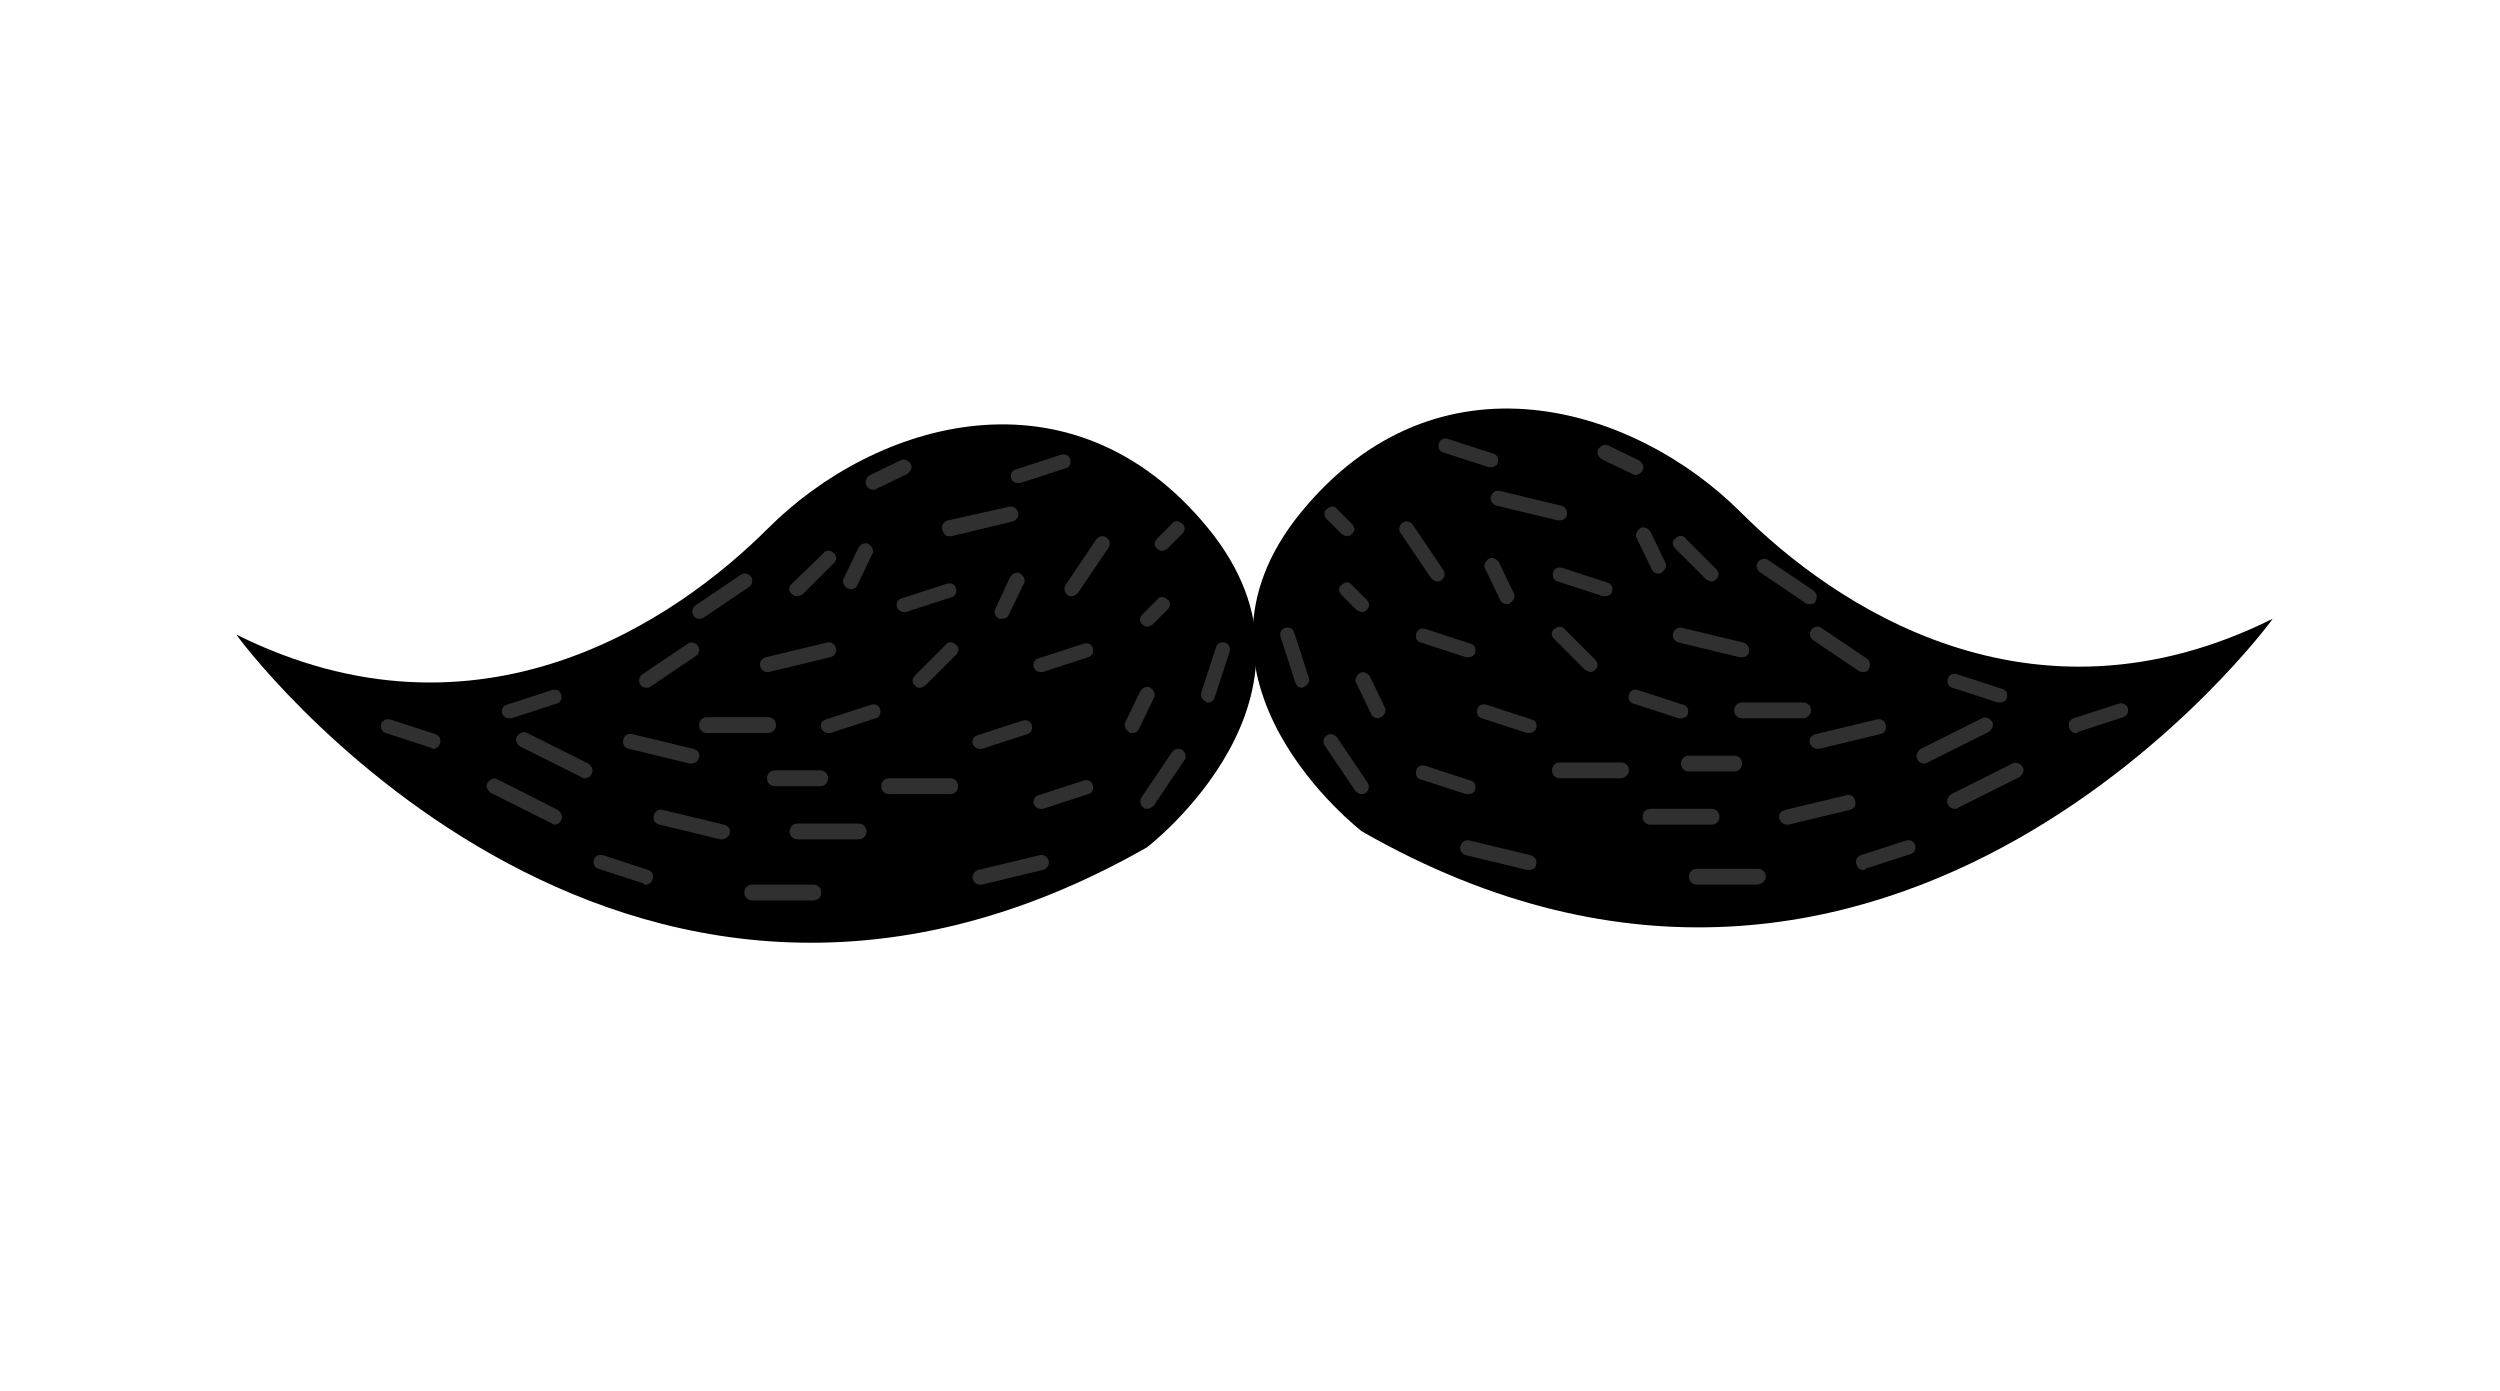 <?xml version="1.0" encoding="utf-8"?>
<!-- Generator: Adobe Illustrator 22.1.0, SVG Export Plug-In . SVG Version: 6.00 Build 0)  -->
<svg version="1.1" id="Layer_1" xmlns="http://www.w3.org/2000/svg" xmlns:xlink="http://www.w3.org/1999/xlink" x="0px" y="0px"
	 viewBox="0 0 221 123" style="enable-background:new 0 0 221 123;" xml:space="preserve">
<g>
	<path d="M120.4,73.5c0,0-17.5-13.4-5.4-28.2s29.5-9.4,38.9,0c8.1,8.1,25.5,20.1,47,9.4C201,54.7,167.4,100.4,120.4,73.5z"/>
	<g>
		<g>
			<path style="fill:#303030;" d="M137.9,46c-0.1,0-0.1,0-0.2,0l-5.4-1.3c-0.4-0.1-0.6-0.5-0.5-0.8c0.1-0.4,0.5-0.6,0.8-0.5l5.4,1.3
				c0.4,0.1,0.6,0.5,0.5,0.8C138.5,45.8,138.2,46,137.9,46z"/>
		</g>
		<g>
			<path style="fill:#303030;" d="M127.1,51.4c-0.2,0-0.4-0.1-0.6-0.3l-2.7-4c-0.2-0.3-0.1-0.7,0.2-0.9c0.3-0.2,0.7-0.1,0.9,0.2
				l2.7,4c0.2,0.3,0.1,0.7-0.2,0.9C127.4,51.3,127.3,51.4,127.1,51.4z"/>
		</g>
		<g>
			<path style="fill:#303030;" d="M120.4,54.1c-0.2,0-0.3-0.1-0.5-0.2l-1.3-1.3c-0.3-0.3-0.3-0.7,0-0.9c0.3-0.3,0.7-0.3,0.9,0
				l1.3,1.3c0.3,0.3,0.3,0.7,0,0.9C120.8,54,120.6,54.1,120.4,54.1z"/>
		</g>
		<g>
			<path style="fill:#303030;" d="M119.1,47.4c-0.2,0-0.3-0.1-0.5-0.2l-1.3-1.3c-0.3-0.3-0.3-0.7,0-0.9c0.3-0.3,0.7-0.3,0.9,0
				l1.3,1.3c0.3,0.3,0.3,0.7,0,0.9C119.4,47.3,119.3,47.4,119.1,47.4z"/>
		</g>
		<g>
			<path style="fill:#303030;" d="M141.9,52.7c-0.1,0-0.1,0-0.2,0l-4-1.3c-0.4-0.1-0.5-0.5-0.4-0.8c0.1-0.4,0.5-0.5,0.8-0.4l4,1.3
				c0.4,0.1,0.5,0.5,0.4,0.8C142.5,52.5,142.2,52.7,141.9,52.7z"/>
		</g>
		<g>
			<path style="fill:#303030;" d="M144.6,42c-0.1,0-0.2,0-0.3-0.1l-2.7-1.3c-0.3-0.2-0.5-0.6-0.3-0.9c0.2-0.3,0.6-0.5,0.9-0.3
				l2.7,1.3c0.3,0.2,0.5,0.6,0.3,0.9C145.1,41.8,144.8,42,144.6,42z"/>
		</g>
		<g>
			<path style="fill:#303030;" d="M151.3,51.4c-0.2,0-0.3-0.1-0.5-0.2l-2.7-2.7c-0.3-0.3-0.3-0.7,0-0.9c0.3-0.3,0.7-0.3,0.9,0
				l2.7,2.7c0.3,0.3,0.3,0.7,0,0.9C151.7,51.3,151.5,51.4,151.3,51.4z"/>
		</g>
		<g>
			<path style="fill:#303030;" d="M129.8,58.1c-0.1,0-0.1,0-0.2,0l-4-1.3c-0.4-0.1-0.5-0.5-0.4-0.8c0.1-0.4,0.5-0.5,0.8-0.4l4,1.3
				c0.4,0.1,0.5,0.5,0.4,0.8C130.4,57.9,130.1,58.1,129.8,58.1z"/>
		</g>
		<g>
			<path style="fill:#303030;" d="M115.1,60.8c-0.3,0-0.5-0.2-0.6-0.5l-1.3-4c-0.1-0.4,0.1-0.7,0.4-0.8c0.4-0.1,0.7,0.1,0.8,0.4
				l1.3,4c0.1,0.4-0.1,0.7-0.4,0.8C115.2,60.8,115.1,60.8,115.1,60.8z"/>
		</g>
		<g>
			<path style="fill:#303030;" d="M121.8,63.5c-0.2,0-0.5-0.1-0.6-0.4l-1.3-2.7c-0.2-0.3,0-0.7,0.3-0.9c0.3-0.2,0.7,0,0.9,0.3
				l1.3,2.7c0.2,0.3,0,0.7-0.3,0.9C122,63.4,121.9,63.5,121.8,63.5z"/>
		</g>
		<g>
			<path style="fill:#303030;" d="M120.4,70.2c-0.2,0-0.4-0.1-0.6-0.3l-2.7-4c-0.2-0.3-0.1-0.7,0.2-0.9c0.3-0.2,0.7-0.1,0.9,0.2
				l2.7,4c0.2,0.3,0.1,0.7-0.2,0.9C120.7,70.1,120.6,70.2,120.4,70.2z"/>
		</g>
		<g>
			<path style="fill:#303030;" d="M129.8,70.2c-0.1,0-0.1,0-0.2,0l-4-1.3c-0.4-0.1-0.5-0.5-0.4-0.8c0.1-0.4,0.5-0.5,0.8-0.4l4,1.3
				c0.4,0.1,0.5,0.5,0.4,0.8C130.4,70,130.1,70.2,129.8,70.2z"/>
		</g>
		<g>
			<path style="fill:#303030;" d="M135.2,76.9c-0.1,0-0.1,0-0.2,0l-5.4-1.3c-0.4-0.1-0.6-0.5-0.5-0.8c0.1-0.4,0.5-0.6,0.8-0.5
				l5.4,1.3c0.4,0.1,0.6,0.5,0.5,0.8C135.8,76.7,135.5,76.9,135.2,76.9z"/>
		</g>
		<g>
			<path style="fill:#303030;" d="M135.2,64.8c-0.1,0-0.1,0-0.2,0l-4-1.3c-0.4-0.1-0.5-0.5-0.4-0.8c0.1-0.4,0.5-0.5,0.8-0.4l4,1.3
				c0.4,0.1,0.5,0.5,0.4,0.8C135.7,64.6,135.5,64.8,135.2,64.8z"/>
		</g>
		<g>
			<path style="fill:#303030;" d="M143.3,68.8h-5.4c-0.4,0-0.7-0.3-0.7-0.7s0.3-0.7,0.7-0.7h5.4c0.4,0,0.7,0.3,0.7,0.7
				S143.6,68.8,143.3,68.8z"/>
		</g>
		<g>
			<path style="fill:#303030;" d="M151.3,72.9h-5.4c-0.4,0-0.7-0.3-0.7-0.7s0.3-0.7,0.7-0.7h5.4c0.4,0,0.7,0.3,0.7,0.7
				S151.7,72.9,151.3,72.9z"/>
		</g>
		<g>
			<path style="fill:#303030;" d="M155.3,78.2H150c-0.4,0-0.7-0.3-0.7-0.7s0.3-0.7,0.7-0.7h5.4c0.4,0,0.7,0.3,0.7,0.7
				S155.7,78.2,155.3,78.2z"/>
		</g>
		<g>
			<path style="fill:#303030;" d="M158,72.9c-0.3,0-0.6-0.2-0.7-0.5c-0.1-0.4,0.1-0.7,0.5-0.8l5.4-1.3c0.4-0.1,0.7,0.1,0.8,0.5
				c0.1,0.4-0.1,0.7-0.5,0.8l-5.4,1.3C158.1,72.9,158.1,72.9,158,72.9z"/>
		</g>
		<g>
			<path style="fill:#303030;" d="M148.6,63.5c-0.1,0-0.1,0-0.2,0l-4-1.3c-0.4-0.1-0.5-0.5-0.4-0.8c0.1-0.4,0.5-0.5,0.8-0.4l4,1.3
				c0.4,0.1,0.5,0.5,0.4,0.8C149.2,63.3,148.9,63.5,148.6,63.5z"/>
		</g>
		<g>
			<path style="fill:#303030;" d="M140.6,59.4c-0.2,0-0.3-0.1-0.5-0.2l-2.7-2.7c-0.3-0.3-0.3-0.7,0-0.9s0.7-0.3,0.9,0l2.7,2.7
				c0.3,0.3,0.3,0.7,0,0.9C140.9,59.4,140.7,59.4,140.6,59.4z"/>
		</g>
		<g>
			<path style="fill:#303030;" d="M154,58.1c-0.1,0-0.1,0-0.2,0l-5.4-1.3c-0.4-0.1-0.6-0.5-0.5-0.8c0.1-0.4,0.5-0.6,0.8-0.5l5.4,1.3
				c0.4,0.1,0.6,0.5,0.5,0.8C154.6,57.9,154.3,58.1,154,58.1z"/>
		</g>
		<g>
			<path style="fill:#303030;" d="M159.4,63.5H154c-0.4,0-0.7-0.3-0.7-0.7s0.3-0.7,0.7-0.7h5.4c0.4,0,0.7,0.3,0.7,0.7
				S159.7,63.5,159.4,63.5z"/>
		</g>
		<g>
			<path style="fill:#303030;" d="M160.7,66.2c-0.3,0-0.6-0.2-0.7-0.5c-0.1-0.4,0.1-0.7,0.5-0.8l5.4-1.3c0.4-0.1,0.7,0.1,0.8,0.5
				c0.1,0.4-0.1,0.7-0.5,0.8l-5.4,1.3C160.8,66.1,160.8,66.2,160.7,66.2z"/>
		</g>
		<g>
			<path style="fill:#303030;" d="M172.8,71.5c-0.2,0-0.5-0.1-0.6-0.4c-0.2-0.3,0-0.7,0.3-0.9l5.4-2.7c0.3-0.2,0.7,0,0.9,0.3
				c0.2,0.3,0,0.7-0.3,0.9l-5.4,2.7C173,71.5,172.9,71.5,172.8,71.5z"/>
		</g>
		<g>
			<path style="fill:#303030;" d="M164.7,76.9c-0.3,0-0.5-0.2-0.6-0.5c-0.1-0.4,0.1-0.7,0.4-0.8l4-1.3c0.4-0.1,0.7,0.1,0.8,0.4
				c0.1,0.4-0.1,0.7-0.4,0.8l-4,1.3C164.9,76.9,164.8,76.9,164.7,76.9z"/>
		</g>
		<g>
			<path style="fill:#303030;" d="M164.7,59.4c-0.1,0-0.3,0-0.4-0.1l-4-2.7c-0.3-0.2-0.4-0.6-0.2-0.9c0.2-0.3,0.6-0.4,0.9-0.2l4,2.7
				c0.3,0.2,0.4,0.6,0.2,0.9C165.2,59.3,165,59.4,164.7,59.4z"/>
		</g>
		<g>
			<path style="fill:#303030;" d="M170.1,67.5c-0.2,0-0.5-0.1-0.6-0.4c-0.2-0.3,0-0.7,0.3-0.9l5.4-2.7c0.3-0.2,0.7,0,0.9,0.3
				c0.2,0.3,0,0.7-0.3,0.9l-5.4,2.7C170.3,67.5,170.2,67.5,170.1,67.5z"/>
		</g>
		<g>
			<path style="fill:#303030;" d="M176.8,62.1c-0.1,0-0.1,0-0.2,0l-4-1.3c-0.4-0.1-0.5-0.5-0.4-0.8c0.1-0.4,0.5-0.5,0.8-0.4l4,1.3
				c0.4,0.1,0.5,0.5,0.4,0.8C177.4,61.9,177.1,62.1,176.8,62.1z"/>
		</g>
		<g>
			<path style="fill:#303030;" d="M183.5,64.8c-0.3,0-0.5-0.2-0.6-0.5c-0.1-0.4,0.1-0.7,0.4-0.8l4-1.3c0.4-0.1,0.7,0.1,0.8,0.4
				c0.1,0.4-0.1,0.7-0.4,0.8l-4,1.3C183.7,64.8,183.6,64.8,183.5,64.8z"/>
		</g>
		<g>
			<path style="fill:#303030;" d="M153.3,68.2h-4c-0.4,0-0.7-0.3-0.7-0.7s0.3-0.7,0.7-0.7h4c0.4,0,0.7,0.3,0.7,0.7
				S153.7,68.2,153.3,68.2z"/>
		</g>
		<g>
			<path style="fill:#303030;" d="M133.2,53.4c-0.2,0-0.5-0.1-0.6-0.4l-1.3-2.7c-0.2-0.3,0-0.7,0.3-0.9c0.3-0.2,0.7,0,0.9,0.3
				l1.3,2.7c0.2,0.3,0,0.7-0.3,0.9C133.4,53.4,133.3,53.4,133.2,53.4z"/>
		</g>
		<g>
			<path style="fill:#303030;" d="M131.8,41.3c-0.1,0-0.1,0-0.2,0l-4-1.3c-0.4-0.1-0.5-0.5-0.4-0.8c0.1-0.4,0.5-0.5,0.8-0.4l4,1.3
				c0.4,0.1,0.5,0.5,0.4,0.8C132.4,41.1,132.1,41.3,131.8,41.3z"/>
		</g>
		<g>
			<path style="fill:#303030;" d="M146.6,50.7c-0.2,0-0.5-0.1-0.6-0.4l-1.3-2.7c-0.2-0.3,0-0.7,0.3-0.9c0.3-0.2,0.7,0,0.9,0.3
				l1.3,2.7c0.2,0.3,0,0.7-0.3,0.9C146.8,50.7,146.7,50.7,146.6,50.7z"/>
		</g>
		<g>
			<path style="fill:#303030;" d="M160,53.4c-0.1,0-0.3,0-0.4-0.1l-4-2.7c-0.3-0.2-0.4-0.6-0.2-0.9c0.2-0.3,0.6-0.4,0.9-0.2l4,2.7
				c0.3,0.2,0.4,0.6,0.2,0.9C160.5,53.3,160.3,53.4,160,53.4z"/>
		</g>
	</g>
	<path d="M101.4,74.9c0,0,17.5-13.4,5.4-28.2s-29.5-9.4-38.9,0c-8.1,8.1-25.5,20.1-47,9.4C20.8,56.1,54.4,101.7,101.4,74.9z"/>
	<g>
		<g>
			<path style="fill:#303030;" d="M83.9,47.4c0.1,0,0.1,0,0.2,0l5.4-1.3c0.4-0.1,0.6-0.5,0.5-0.8c-0.1-0.4-0.5-0.6-0.8-0.5L83.8,46
				c-0.4,0.1-0.6,0.5-0.5,0.8C83.4,47.2,83.6,47.4,83.9,47.4z"/>
		</g>
		<g>
			<path style="fill:#303030;" d="M94.7,52.7c0.2,0,0.4-0.1,0.6-0.3l2.7-4c0.2-0.3,0.1-0.7-0.2-0.9c-0.3-0.2-0.7-0.1-0.9,0.2l-2.7,4
				c-0.2,0.3-0.1,0.7,0.2,0.9C94.4,52.7,94.6,52.7,94.7,52.7z"/>
		</g>
		<g>
			<path style="fill:#303030;" d="M101.4,55.4c0.2,0,0.3-0.1,0.5-0.2l1.3-1.3c0.3-0.3,0.3-0.7,0-0.9c-0.3-0.3-0.7-0.3-0.9,0
				l-1.3,1.3c-0.3,0.3-0.3,0.7,0,0.9C101.1,55.3,101.2,55.4,101.4,55.4z"/>
		</g>
		<g>
			<path style="fill:#303030;" d="M102.7,48.7c0.2,0,0.3-0.1,0.5-0.2l1.3-1.3c0.3-0.3,0.3-0.7,0-0.9c-0.3-0.3-0.7-0.3-0.9,0
				l-1.3,1.3c-0.3,0.3-0.3,0.7,0,0.9C102.4,48.6,102.6,48.7,102.7,48.7z"/>
		</g>
		<g>
			<path style="fill:#303030;" d="M79.9,54.1c0.1,0,0.1,0,0.2,0l4-1.3c0.4-0.1,0.5-0.5,0.4-0.8c-0.1-0.4-0.5-0.5-0.8-0.4l-4,1.3
				c-0.4,0.1-0.5,0.5-0.4,0.8C79.4,53.9,79.6,54.1,79.9,54.1z"/>
		</g>
		<g>
			<path style="fill:#303030;" d="M77.2,43.3c0.1,0,0.2,0,0.3-0.1l2.7-1.3c0.3-0.2,0.5-0.6,0.3-0.9c-0.2-0.3-0.6-0.5-0.9-0.3
				l-2.7,1.3c-0.3,0.2-0.5,0.6-0.3,0.9C76.7,43.2,77,43.3,77.2,43.3z"/>
		</g>
		<g>
			<path style="fill:#303030;" d="M70.5,52.7c0.2,0,0.3-0.1,0.5-0.2l2.7-2.7c0.3-0.3,0.3-0.7,0-0.9c-0.3-0.3-0.7-0.3-0.9,0L70,51.6
				c-0.3,0.3-0.3,0.7,0,0.9C70.2,52.7,70.3,52.7,70.5,52.7z"/>
		</g>
		<g>
			<path style="fill:#303030;" d="M92,59.4c0.1,0,0.1,0,0.2,0l4-1.3c0.4-0.1,0.5-0.5,0.4-0.8c-0.1-0.4-0.5-0.5-0.8-0.4l-4,1.3
				c-0.4,0.1-0.5,0.5-0.4,0.8C91.5,59.3,91.7,59.4,92,59.4z"/>
		</g>
		<g>
			<path style="fill:#303030;" d="M106.8,62.1c0.3,0,0.5-0.2,0.6-0.5l1.3-4c0.1-0.4-0.1-0.7-0.4-0.8c-0.4-0.1-0.7,0.1-0.8,0.4
				l-1.3,4c-0.1,0.4,0.1,0.7,0.4,0.8C106.6,62.1,106.7,62.1,106.8,62.1z"/>
		</g>
		<g>
			<path style="fill:#303030;" d="M100.1,64.8c0.2,0,0.5-0.1,0.6-0.4l1.3-2.7c0.2-0.3,0-0.7-0.3-0.9c-0.3-0.2-0.7,0-0.9,0.3
				l-1.3,2.7c-0.2,0.3,0,0.7,0.3,0.9C99.8,64.8,100,64.8,100.1,64.8z"/>
		</g>
		<g>
			<path style="fill:#303030;" d="M101.4,71.5c0.2,0,0.4-0.1,0.6-0.3l2.7-4c0.2-0.3,0.1-0.7-0.2-0.9c-0.3-0.2-0.7-0.1-0.9,0.2
				l-2.7,4c-0.2,0.3-0.1,0.7,0.2,0.9C101.1,71.5,101.3,71.5,101.4,71.5z"/>
		</g>
		<g>
			<path style="fill:#303030;" d="M92,71.5c0.1,0,0.1,0,0.2,0l4-1.3c0.4-0.1,0.5-0.5,0.4-0.8c-0.1-0.4-0.5-0.5-0.8-0.4l-4,1.3
				c-0.4,0.1-0.5,0.5-0.4,0.8C91.5,71.3,91.7,71.5,92,71.5z"/>
		</g>
		<g>
			<path style="fill:#303030;" d="M86.6,78.2c0.1,0,0.1,0,0.2,0l5.4-1.3c0.4-0.1,0.6-0.5,0.5-0.8c-0.1-0.4-0.5-0.6-0.8-0.5l-5.4,1.3
				c-0.4,0.1-0.6,0.5-0.5,0.8C86.1,78,86.3,78.2,86.6,78.2z"/>
		</g>
		<g>
			<path style="fill:#303030;" d="M86.6,66.2c0.1,0,0.1,0,0.2,0l4-1.3c0.4-0.1,0.5-0.5,0.4-0.8c-0.1-0.4-0.5-0.5-0.8-0.4l-4,1.3
				c-0.4,0.1-0.5,0.5-0.4,0.8C86.1,66,86.3,66.2,86.6,66.2z"/>
		</g>
		<g>
			<path style="fill:#303030;" d="M78.6,70.2h5.4c0.4,0,0.7-0.3,0.7-0.7s-0.3-0.7-0.7-0.7h-5.4c-0.4,0-0.7,0.3-0.7,0.7
				S78.2,70.2,78.6,70.2z"/>
		</g>
		<g>
			<path style="fill:#303030;" d="M70.5,74.2h5.4c0.4,0,0.7-0.3,0.7-0.7s-0.3-0.7-0.7-0.7h-5.4c-0.4,0-0.7,0.3-0.7,0.7
				S70.1,74.2,70.5,74.2z"/>
		</g>
		<g>
			<path style="fill:#303030;" d="M66.5,79.6h5.4c0.4,0,0.7-0.3,0.7-0.7s-0.3-0.7-0.7-0.7h-5.4c-0.4,0-0.7,0.3-0.7,0.7
				S66.1,79.6,66.5,79.6z"/>
		</g>
		<g>
			<path style="fill:#303030;" d="M63.8,74.2c0.3,0,0.6-0.2,0.7-0.5c0.1-0.4-0.1-0.7-0.5-0.8l-5.4-1.3c-0.4-0.1-0.7,0.1-0.8,0.5
				c-0.1,0.4,0.1,0.7,0.5,0.8l5.4,1.3C63.7,74.2,63.7,74.2,63.8,74.2z"/>
		</g>
		<g>
			<path style="fill:#303030;" d="M73.2,64.8c0.1,0,0.1,0,0.2,0l4-1.3c0.4-0.1,0.5-0.5,0.4-0.8c-0.1-0.4-0.5-0.5-0.8-0.4l-4,1.3
				c-0.4,0.1-0.5,0.5-0.4,0.8C72.7,64.6,72.9,64.8,73.2,64.8z"/>
		</g>
		<g>
			<path style="fill:#303030;" d="M81.3,60.8c0.2,0,0.3-0.1,0.5-0.2l2.7-2.7c0.3-0.3,0.3-0.7,0-0.9c-0.3-0.3-0.7-0.3-0.9,0l-2.7,2.7
				c-0.3,0.3-0.3,0.7,0,0.9C80.9,60.7,81.1,60.8,81.3,60.8z"/>
		</g>
		<g>
			<path style="fill:#303030;" d="M67.8,59.4c0.1,0,0.1,0,0.2,0l5.4-1.3c0.4-0.1,0.6-0.5,0.5-0.8c-0.1-0.4-0.5-0.6-0.8-0.5l-5.4,1.3
				c-0.4,0.1-0.6,0.5-0.5,0.8C67.3,59.2,67.5,59.4,67.8,59.4z"/>
		</g>
		<g>
			<path style="fill:#303030;" d="M62.5,64.8h5.4c0.4,0,0.7-0.3,0.7-0.7c0-0.4-0.3-0.7-0.7-0.7h-5.4c-0.4,0-0.7,0.3-0.7,0.7
				C61.8,64.5,62.1,64.8,62.5,64.8z"/>
		</g>
		<g>
			<path style="fill:#303030;" d="M61.1,67.5c0.3,0,0.6-0.2,0.7-0.5c0.1-0.4-0.1-0.7-0.5-0.8l-5.4-1.3c-0.4-0.1-0.7,0.1-0.8,0.5
				c-0.1,0.4,0.1,0.7,0.5,0.8l5.4,1.3C61,67.5,61.1,67.5,61.1,67.5z"/>
		</g>
		<g>
			<path style="fill:#303030;" d="M49,72.9c0.2,0,0.5-0.1,0.6-0.4c0.2-0.3,0-0.7-0.3-0.9L44,68.9c-0.3-0.2-0.7,0-0.9,0.3
				c-0.2,0.3,0,0.7,0.3,0.9l5.4,2.7C48.8,72.8,48.9,72.9,49,72.9z"/>
		</g>
		<g>
			<path style="fill:#303030;" d="M57.1,78.2c0.3,0,0.5-0.2,0.6-0.5c0.1-0.4-0.1-0.7-0.4-0.8l-4-1.3c-0.4-0.1-0.7,0.1-0.8,0.4
				c-0.1,0.4,0.1,0.7,0.4,0.8l4,1.3C56.9,78.2,57,78.2,57.1,78.2z"/>
		</g>
		<g>
			<path style="fill:#303030;" d="M57.1,60.8c0.1,0,0.3,0,0.4-0.1l4-2.7c0.3-0.2,0.4-0.6,0.2-0.9c-0.2-0.3-0.6-0.4-0.9-0.2l-4,2.7
				c-0.3,0.2-0.4,0.6-0.2,0.9C56.7,60.7,56.9,60.8,57.1,60.8z"/>
		</g>
		<g>
			<path style="fill:#303030;" d="M51.7,68.8c0.2,0,0.5-0.1,0.6-0.4c0.2-0.3,0-0.7-0.3-0.9l-5.4-2.7c-0.3-0.2-0.7,0-0.9,0.3
				c-0.2,0.3,0,0.7,0.3,0.9l5.4,2.7C51.5,68.8,51.6,68.8,51.7,68.8z"/>
		</g>
		<g>
			<path style="fill:#303030;" d="M45,63.5c0.1,0,0.1,0,0.2,0l4-1.3c0.4-0.1,0.5-0.5,0.4-0.8c-0.1-0.4-0.5-0.5-0.8-0.4l-4,1.3
				c-0.4,0.1-0.5,0.5-0.4,0.8C44.5,63.3,44.7,63.5,45,63.5z"/>
		</g>
		<g>
			<path style="fill:#303030;" d="M38.3,66.2c0.3,0,0.5-0.2,0.6-0.5c0.1-0.4-0.1-0.7-0.4-0.8l-4-1.3c-0.4-0.1-0.7,0.1-0.8,0.4
				c-0.1,0.4,0.1,0.7,0.4,0.8l4,1.3C38.1,66.1,38.2,66.2,38.3,66.2z"/>
		</g>
		<g>
			<path style="fill:#303030;" d="M68.5,69.5h4c0.4,0,0.7-0.3,0.7-0.7s-0.3-0.7-0.7-0.7h-4c-0.4,0-0.7,0.3-0.7,0.7
				S68.1,69.5,68.5,69.5z"/>
		</g>
		<g>
			<path style="fill:#303030;" d="M88.6,54.7c0.2,0,0.5-0.1,0.6-0.4l1.3-2.7c0.2-0.3,0-0.7-0.3-0.9c-0.3-0.2-0.7,0-0.9,0.3L88,53.8
				c-0.2,0.3,0,0.7,0.3,0.9C88.4,54.7,88.5,54.7,88.6,54.7z"/>
		</g>
		<g>
			<path style="fill:#303030;" d="M90,42.7c0.1,0,0.1,0,0.2,0l4-1.3c0.4-0.1,0.5-0.5,0.4-0.8c-0.1-0.4-0.5-0.5-0.8-0.4l-4,1.3
				c-0.4,0.1-0.5,0.5-0.4,0.8C89.4,42.5,89.7,42.7,90,42.7z"/>
		</g>
		<g>
			<path style="fill:#303030;" d="M75.2,52.1c0.2,0,0.5-0.1,0.6-0.4l1.3-2.7c0.2-0.3,0-0.7-0.3-0.9c-0.3-0.2-0.7,0-0.9,0.3l-1.3,2.7
				c-0.2,0.3,0,0.7,0.3,0.9C75,52,75.1,52.1,75.2,52.1z"/>
		</g>
		<g>
			<path style="fill:#303030;" d="M61.8,54.7c0.1,0,0.3,0,0.4-0.1l4-2.7c0.3-0.2,0.4-0.6,0.2-0.9c-0.2-0.3-0.6-0.4-0.9-0.2l-4,2.7
				c-0.3,0.2-0.4,0.6-0.2,0.9C61.4,54.6,61.6,54.7,61.8,54.7z"/>
		</g>
	</g>
</g>
</svg>
